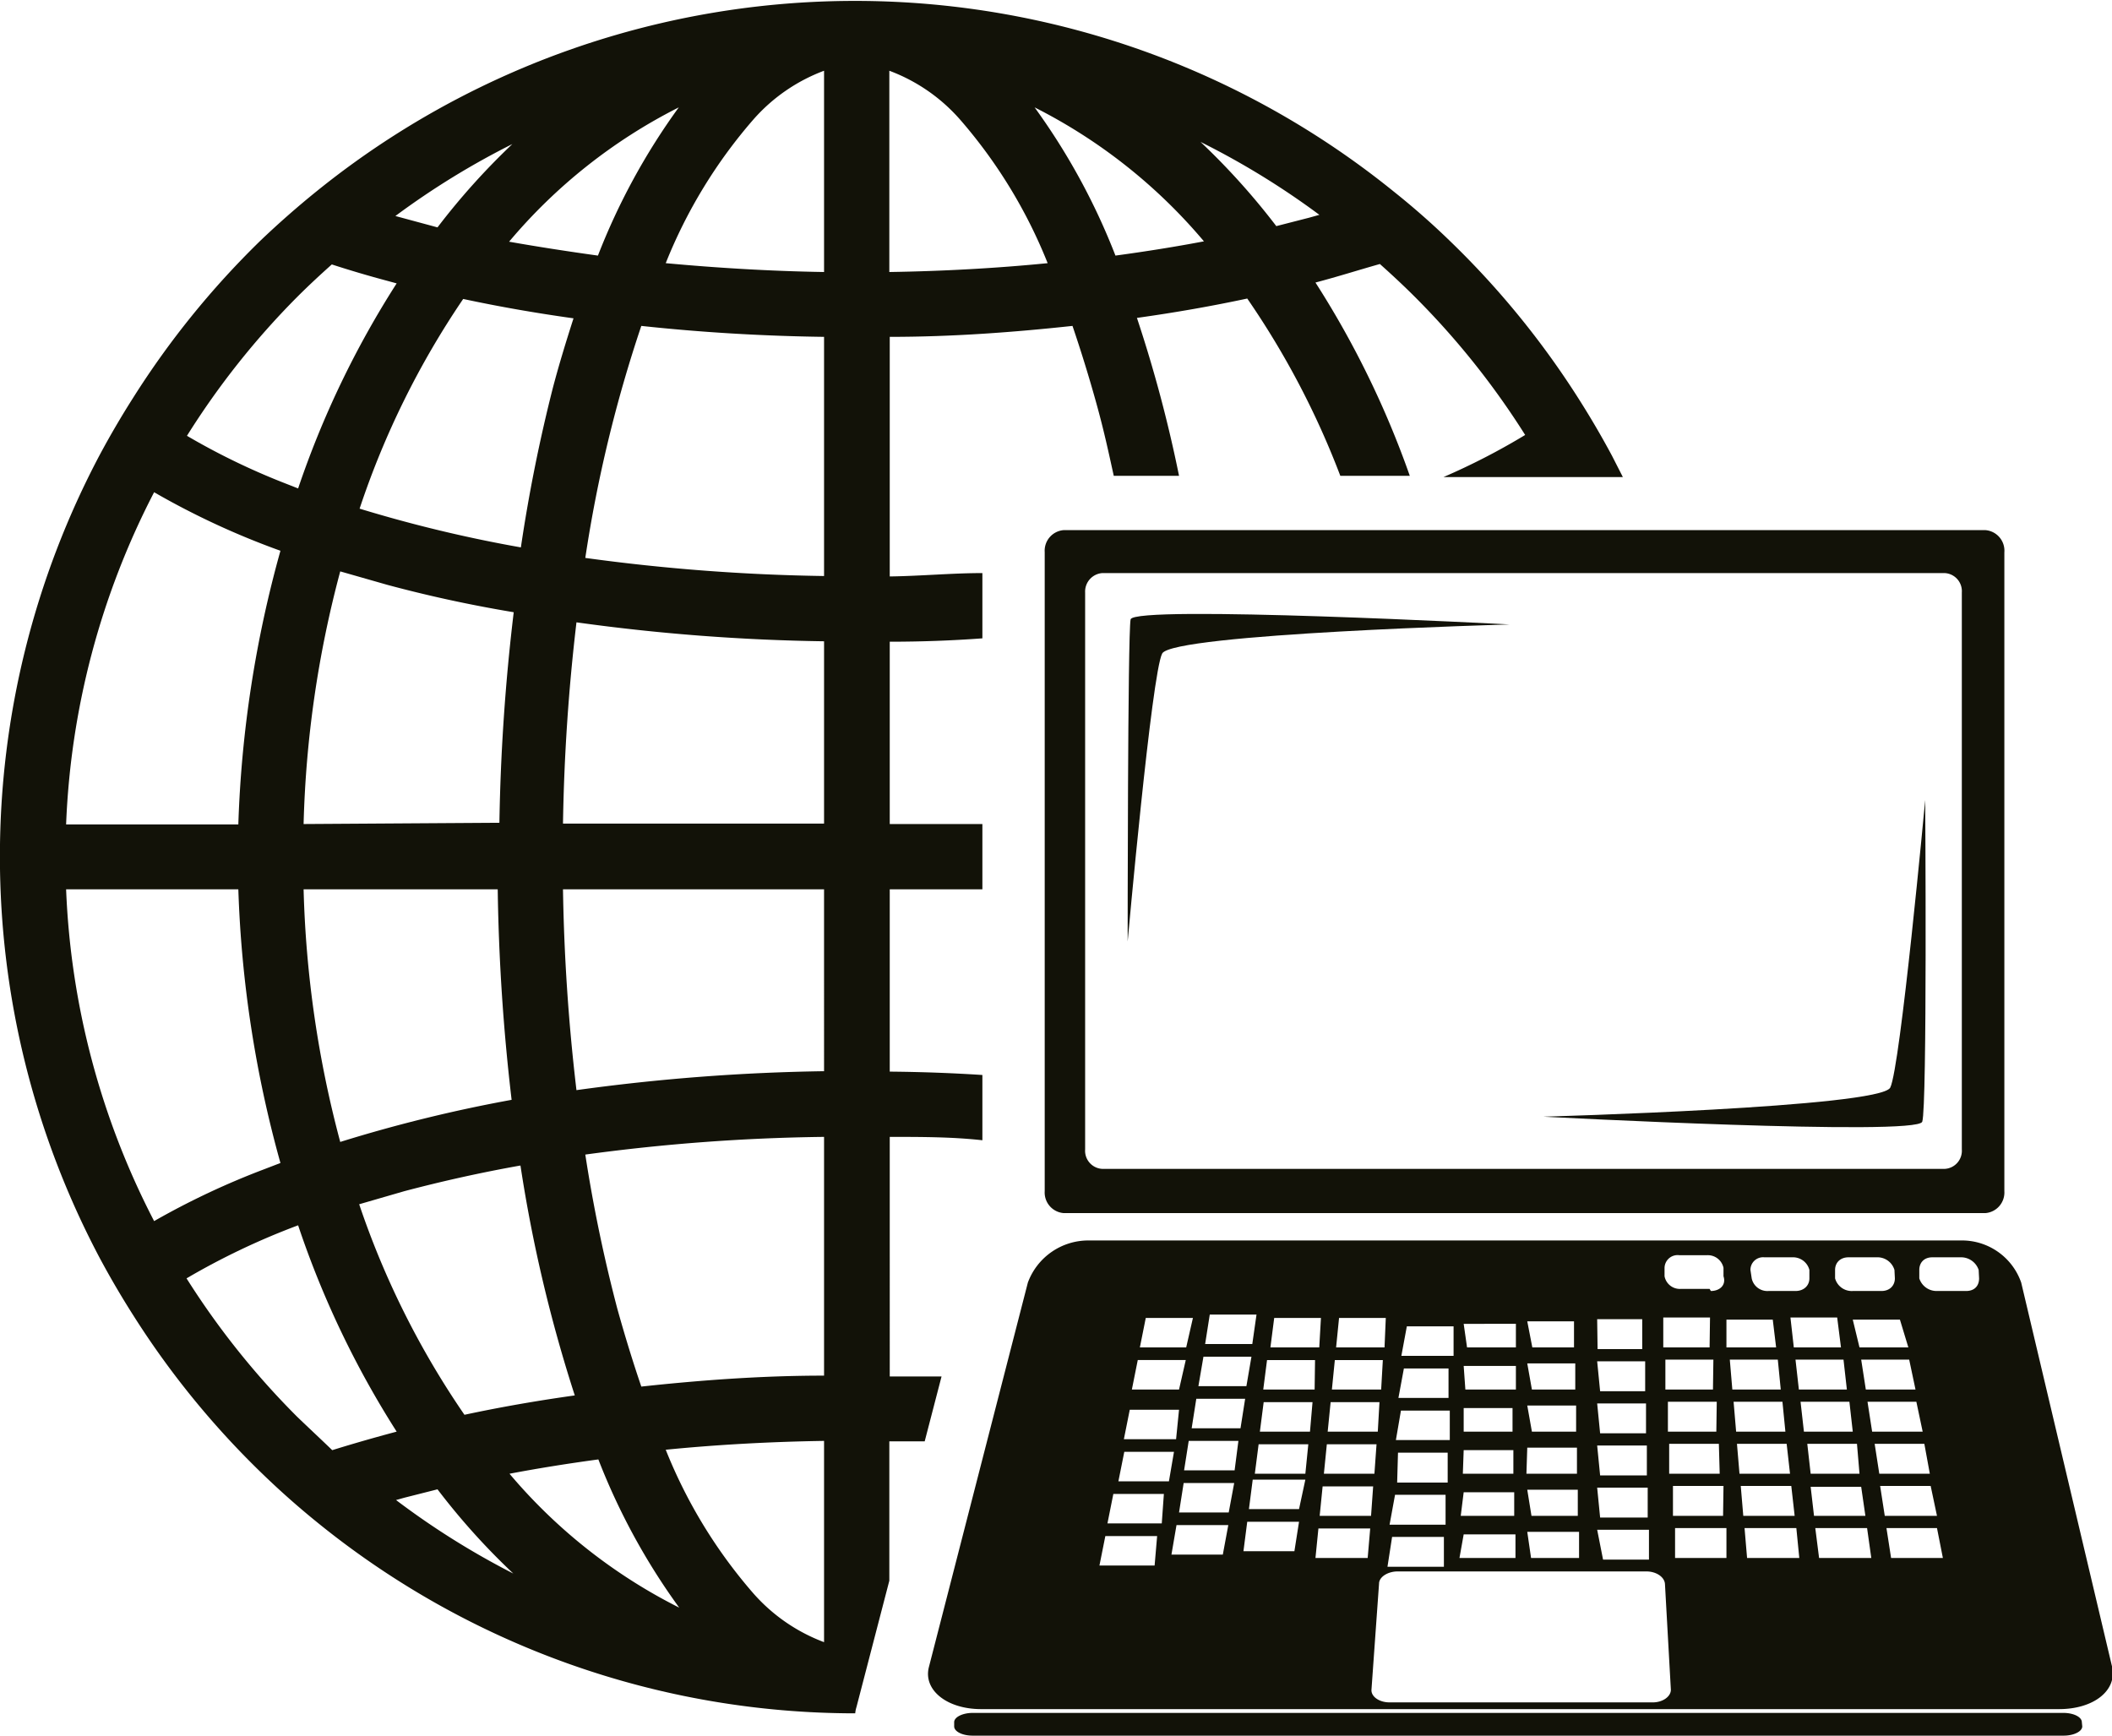 <?xml version="1.0" standalone="no"?><!DOCTYPE svg PUBLIC "-//W3C//DTD SVG 1.1//EN" "http://www.w3.org/Graphics/SVG/1.1/DTD/svg11.dtd"><svg t="1590990081847" class="icon" viewBox="0 0 1246 1024" version="1.1" xmlns="http://www.w3.org/2000/svg" p-id="2856" xmlns:xlink="http://www.w3.org/1999/xlink" width="243.359" height="200"><defs><style type="text/css"></style></defs><path d="M642.671 731.854a38.009 38.009 0 0 0-36.27 24.842l-58.379 226.81c-3.478 13.415 10.434 24.842 30.804 24.842h635.963c20.371 0 34.282-10.931 31.301-24.842L1192.431 756.697a37.015 37.015 0 0 0-35.773-24.842z m390.024 17.39a7.453 7.453 0 0 1 8.198-7.453h16.644a9.937 9.937 0 0 1 9.937 7.453v4.968c0 4.223-3.229 7.453-8.198 7.453H1043.377a9.44 9.44 0 0 1-9.937-7.453z m-90.426 29.066H968.85v17.638h-26.333z m0 24.842h28.32v17.638H944.008z m0 24.842h28.817v17.638H944.008z m0 24.842h29.314v17.638H944.008z m0 24.842h29.811v17.638H944.008z m0 24.842h30.556v17.638h-27.078z m-41.238-122.969h27.575V794.954h-24.594z m0 24.842h28.32V819.796h-25.588z m0 24.842h28.817V844.639h-26.084z m0 24.842h29.314V869.481h-29.811z m0 24.842h29.811V894.323h-27.327z m0 24.842h30.556V919.165h-28.32z m-37.512-122.721H894.323V794.954h-28.817z m0 24.842H894.323V819.796h-29.811z m0 24.842h28.817V844.639h-28.817z m0 24.842h29.314V869.481h-29.811z m0 24.842h29.811V894.323h-31.55z m0 24.842h30.556V919.165h-33.04z m-33.537-122.721h27.575v17.39h-30.804z m-1.739 24.842h26.333v17.39h-29.562z m-1.739 24.842h28.817v17.39h-31.798z m-1.739 24.842h29.314v17.638h-29.811z m-1.739 24.842h29.811v17.638H819.796z m-1.739 24.842h30.556v17.638h-33.289z m-140.111 16.893h-32.543l3.478-17.39h30.556z m4.223-24.842H653.353l3.478-17.39h29.811z m4.223-24.842h-29.811l3.478-17.39h29.314z m4.223-24.842h-30.804l3.478-17.39H695.585zM695.585 819.796h-27.823l3.478-17.39h28.32z m4.223-24.842h-27.327l3.478-17.39h27.823z m21.613 122.224h-30.308l2.981-17.39h30.556z m3.478-24.842H695.585l2.733-17.39h29.811z m3.478-24.842h-29.811l2.733-17.39h29.314z m3.478-24.842H703.037l2.733-17.39h28.817z m3.478-24.842h-28.32l2.981-17.39h28.32z m3.478-24.842h-27.823l2.733-17.39h27.575z m24.842 122.224h-30.059l2.236-17.39h30.556z m2.733-24.842h-29.562l2.236-17.39H770.112zM770.112 869.481h-29.811l2.236-17.39h29.314z m2.733-24.842h-29.562l2.236-17.39h28.817z m2.733-24.842H745.269l2.236-17.39h28.32z m2.733-24.842h-28.817l2.236-17.39h27.575z m28.569 124.212h-30.804l1.739-17.39h30.556z m1.987-24.842h-30.308l1.739-17.39h29.811z m1.987-24.842h-29.811l1.739-17.39h29.314z m1.987-24.842h-29.562l1.739-17.39h28.817z m1.987-24.842h-29.066l1.739-17.39h28.32z m1.987-24.842h-28.569l1.739-17.39h27.575z m168.928 201.968c0 3.975-4.72 7.453-10.682 7.453H819.796c-6.211 0-10.931-3.478-10.682-7.453l4.472-62.603c0-3.975 5.217-7.204 10.931-7.204h146.818c5.714 0 10.682 3.229 10.931 7.453zM1018.535 919.165h-30.308v-17.638H1018.535z m-1.987-24.842h-29.562v-17.638h29.811z m-1.987-24.842h-29.811v-17.638h29.314z m-1.987-24.842h-28.569v-17.638h28.817z m-1.987-24.842h-28.072v-17.638h28.32z m-1.987-24.842h-27.327v-17.638h27.575z m0-34.531h-16.893a9.192 9.192 0 0 1-9.689-7.453v-4.968a7.701 7.701 0 0 1 8.695-7.453h16.396a9.44 9.44 0 0 1 9.688 7.453v4.968c1.739 5.217-2.236 8.695-7.453 8.695zM1061.512 919.165h-30.804l-1.491-17.638h30.556z m-2.733-24.842H1028.472l-1.491-17.638h29.811z m-2.733-24.842h-29.811l-1.491-17.638h29.314z m-2.733-24.842h-29.066l-1.491-17.638h28.817z m-2.733-24.842h-28.569l-1.491-17.638h28.32z m-2.733-24.842H1018.535v-16.396h27.327z m56.144 124.212H1073.188l-2.236-17.638h30.556z m-3.478-24.842h-30.308l-1.987-17.141h29.811z m-3.478-24.842H1068.219l-1.987-17.638h29.314zM1093.062 844.639h-28.817l-1.987-17.638h28.817z m-3.478-24.842h-28.32l-1.987-17.638h28.32z m-3.478-24.842H1058.282l-1.987-17.638h27.575z m60.118 124.212h-30.556l-2.733-17.638H1142.746zM1142.746 894.323h-30.804l-2.733-17.638h29.811z m-4.223-24.842h-29.811l-2.733-17.638h29.314z m-4.223-24.842h-29.811l-2.733-17.638h28.817z m-4.223-24.842h-29.314l-2.733-17.638h28.32z m-4.223-24.842h-28.817l-3.975-16.396h27.823zM1117.904 754.213c0 3.975-2.733 7.453-7.95 7.453H1093.062a10.185 10.185 0 0 1-10.434-7.453v-4.968c0-4.223 2.981-7.453 7.95-7.453h16.644a10.434 10.434 0 0 1 10.434 7.453z m49.685 0c0 4.223-2.484 7.453-7.701 7.453H1142.746a10.682 10.682 0 0 1-10.434-7.453v-4.968c0-4.223 2.733-7.453 7.701-7.453h16.644a10.931 10.931 0 0 1 10.682 7.453zM1171.315 312.765H627.517a12.173 12.173 0 0 0-11.179 12.918v377.106a12.173 12.173 0 0 0 11.179 12.918h543.798a12.173 12.173 0 0 0 11.179-12.918V325.931a12.173 12.173 0 0 0-11.179-13.166z m-13.912 365.43a10.682 10.682 0 0 1-10.185 11.427h-496.846a10.682 10.682 0 0 1-10.185-11.427V349.531a10.931 10.931 0 0 1 10.185-11.427h496.846a10.682 10.682 0 0 1 10.185 11.427zM1228.452 1018.535c0 2.981-4.968 5.465-10.931 5.465H573.857c-6.211 0-10.931-2.484-10.931-5.465v-2.484c0-2.981 4.968-5.465 10.931-5.465H1217.273c6.211 0 10.931 2.484 10.931 5.465z" fill="#121208" p-id="2857"></path><path d="M665.277 555.474s0-181.349 1.739-190.044 223.581 2.981 223.581 2.981-198.738 5.465-204.949 17.141-20.371 169.921-20.371 169.921zM1135.79 472.004s1.242 181.1-1.739 189.795-223.581-2.981-223.581-2.981 198.738-5.465 204.701-17.141 20.619-169.673 20.619-169.673z" fill="#121208" p-id="2858"></path><path d="M505.293 1007.107l19.377-74.527v-82.228h20.868l9.937-38.257h-30.556V670.742c18.632 0 36.767 0 54.653 1.987v-38.506q-26.83-1.739-54.653-1.987v-107.567h54.653v-38.506h-54.653v-107.567q27.823 0 54.653-1.987v-38.506c-17.886 0-36.27 1.739-54.653 1.987V198.738c37.263 0 73.285-2.733 107.816-6.459 4.968 14.657 9.689 29.811 14.16 45.958s6.956 27.823 10.185 42.48H695.585a794.954 794.954 0 0 0-24.842-93.159q33.786-4.72 65.087-11.427a492.375 492.375 0 0 1 54.902 104.586h40.99a546.531 546.531 0 0 0-55.647-114.026c13.166-3.478 24.842-7.204 38.009-10.931 6.956 6.211 13.912 12.67 20.619 19.377a467.781 467.781 0 0 1 65.087 81.483 397.477 397.477 0 0 1-48.194 24.842h105.828l-6.459-12.67q-9.192-17.141-19.625-33.537a506.535 506.535 0 0 0-76.266-93.407q-15.651-15.154-32.792-28.817a505.293 505.293 0 0 0-635.715 0q-16.893 13.663-32.792 28.817a507.528 507.528 0 0 0-75.272 92.91q-10.434 16.396-19.625 33.537a506.038 506.038 0 0 0 0 473.991q9.192 17.141 19.625 33.537A506.286 506.286 0 0 0 154.768 869.481q15.651 15.154 32.543 28.817a503.305 503.305 0 0 0 317.236 112.536 17.141 17.141 0 0 1 0.745-3.726z m273.265-880.411l-6.211 1.739-19.377 4.968a414.37 414.37 0 0 0-44.716-49.685 466.29 466.29 0 0 1 70.055 42.977z m-68.068 15.651q-24.842 4.72-52.417 8.446a387.043 387.043 0 0 0-47.697-87.445 317.733 317.733 0 0 1 99.866 78.999z m-185.82-100.611a103.592 103.592 0 0 1 41.735 28.817 295.872 295.872 0 0 1 51.672 84.712c-30.059 2.981-61.361 4.72-93.407 5.217z m-124.212 21.613a387.043 387.043 0 0 0-47.697 87.445c-17.886-2.484-35.525-5.217-52.417-8.198a317.485 317.485 0 0 1 100.115-79.247z m-106.822 461.322a1198.89 1198.89 0 0 0 8.198 124.212 856.811 856.811 0 0 0-101.108 24.842 639.938 639.938 0 0 1-21.613-149.054z m-114.523-38.506a638.447 638.447 0 0 1 21.613-149.054l27.823 7.95c23.103 6.211 47.697 11.676 74.527 16.148a1198.641 1198.641 0 0 0-8.446 124.212z m59.373 216.625c21.613-5.714 44.716-10.931 68.565-15.154a859.792 859.792 0 0 0 32.047 135.639q-33.786 4.72-65.087 11.427a502.311 502.311 0 0 1-62.106-124.212zM307.299 322.95a804.891 804.891 0 0 1-95.146-22.855A500.821 500.821 0 0 1 273.265 176.38q31.301 6.707 65.087 11.427c-4.223 13.166-8.446 26.83-12.173 40.99a936.803 936.803 0 0 0-18.88 94.152z m-4.472-238.486a411.885 411.885 0 0 0-44.716 49.685l-24.842-6.707a465.048 465.048 0 0 1 69.558-42.729zM175.138 175.387c6.707-6.707 13.663-13.166 20.619-19.377 10.682 3.478 21.613 6.707 32.792 9.689l5.465 1.491a550.754 550.754 0 0 0-58.131 120.982l-6.956-2.733a406.42 406.42 0 0 1-58.628-28.32 469.52 469.52 0 0 1 64.838-81.731z m-84.215 115.02a461.819 461.819 0 0 0 74.527 34.531 680.182 680.182 0 0 0-24.842 161.475H39.002a464.8 464.8 0 0 1 51.92-196.006z m-52.169 234.263h101.853a681.425 681.425 0 0 0 24.842 161.475l-9.689 3.726A457.844 457.844 0 0 0 90.923 720.427a464.551 464.551 0 0 1-51.92-195.757z m136.384 311.026a470.016 470.016 0 0 1-65.087-81.483 422.319 422.319 0 0 1 65.832-31.301A551.748 551.748 0 0 0 234.015 844.639q-19.625 5.217-38.009 10.931c-7.204-6.956-14.16-13.415-20.868-19.874z m57.137 49.685l6.211-1.739 19.625-4.968a406.172 406.172 0 0 0 44.716 49.685 465.296 465.296 0 0 1-70.304-44.219zM300.592 869.481q24.842-4.72 52.417-8.446a386.298 386.298 0 0 0 47.697 87.445A317.485 317.485 0 0 1 300.592 869.481z m185.572 99.369a104.338 104.338 0 0 1-41.735-28.817 295.623 295.623 0 0 1-51.672-84.712c30.059-2.981 61.361-4.72 93.407-5.217z m0-157.252c-37.263 0-73.285 2.733-107.816 6.459q-7.453-21.861-14.16-45.958a886.87 886.87 0 0 1-18.88-90.923 1138.275 1138.275 0 0 1 140.856-10.434z m0-179.61a1184.73 1184.73 0 0 0-146.073 11.179 1157.652 1157.652 0 0 1-7.95-118.498h154.022z m0-146.073h-154.022a1164.856 1164.856 0 0 1 7.95-118.746 1177.774 1177.774 0 0 0 146.073 11.179z m0-146.073a1151.441 1151.441 0 0 1-140.856-10.682 800.171 800.171 0 0 1 33.04-136.881c34.531 3.726 70.552 5.962 107.816 6.459z m-93.407-184.578a296.369 296.369 0 0 1 51.672-84.712 103.841 103.841 0 0 1 41.735-28.817v118.746c-32.047-0.497-63.845-2.484-93.407-5.217z" fill="#121208" p-id="2859"></path></svg>
